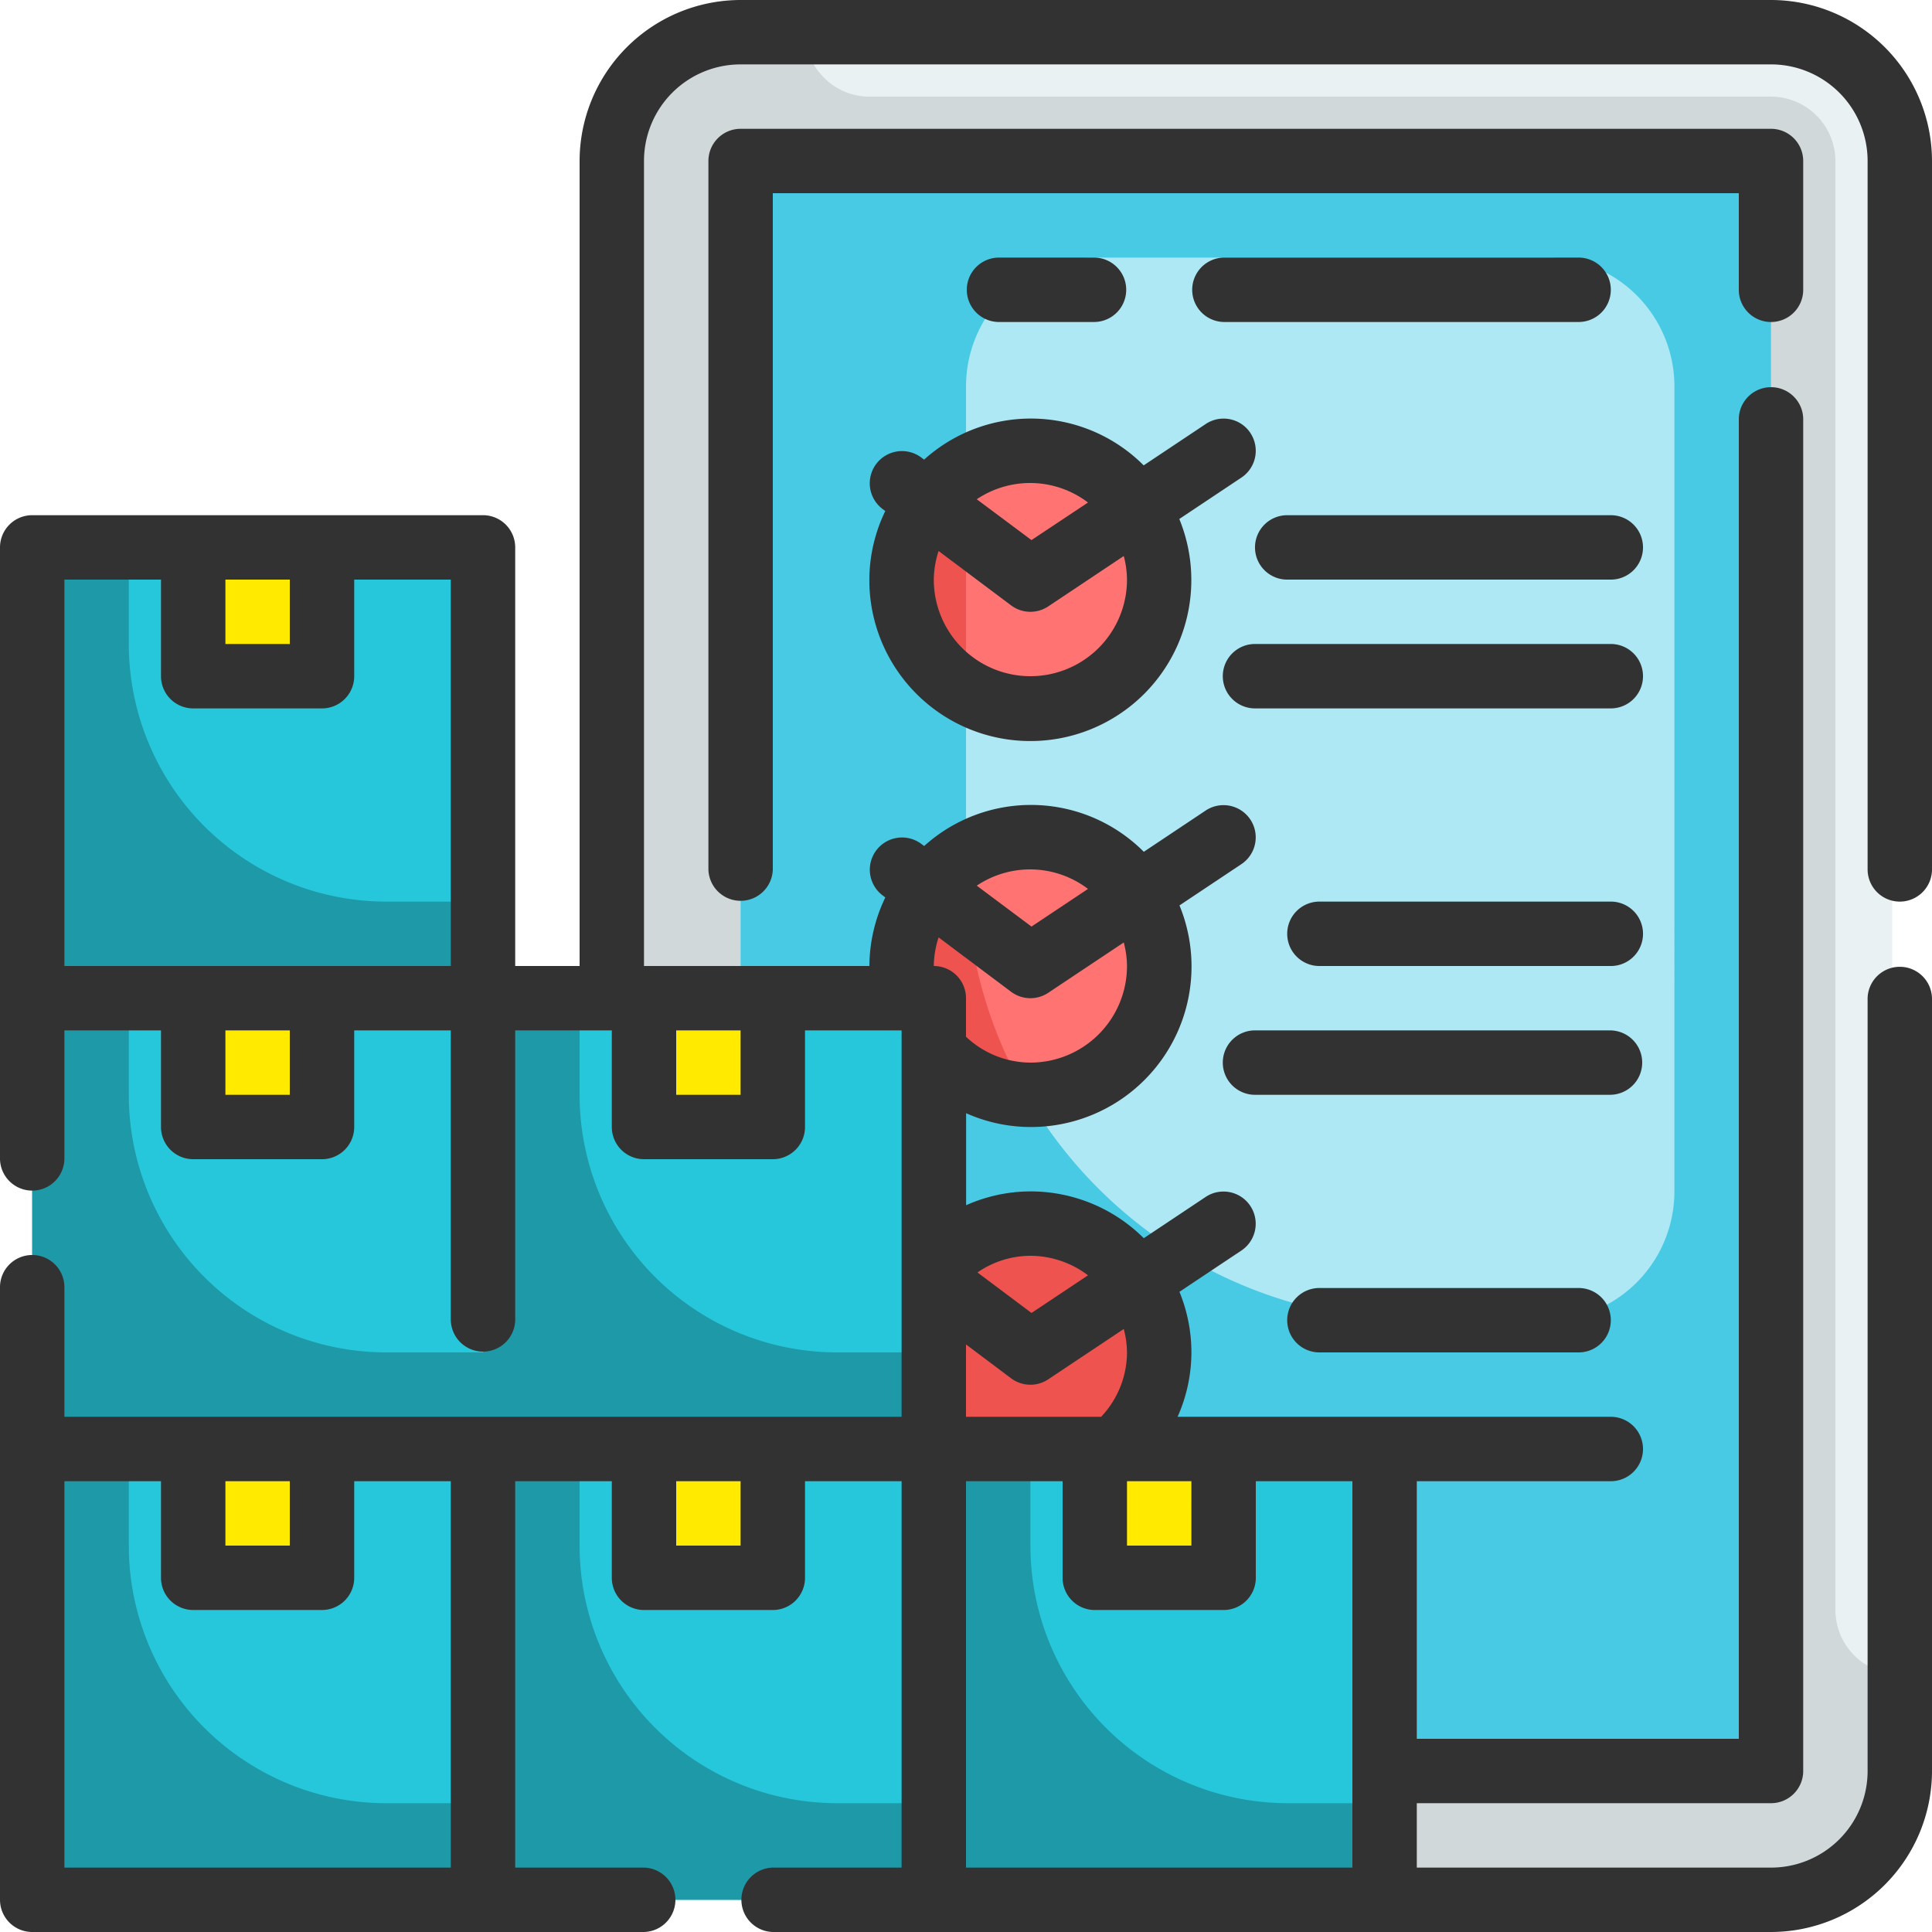 <svg xmlns="http://www.w3.org/2000/svg" width="97" height="97" viewBox="0 0 97 97">
  <g id="Grupo_166219" data-name="Grupo 166219" transform="translate(8985 8528.8)">
    <g id="Fill_Outline" data-name="Fill Outline" transform="translate(-8987 -8530.8)">
      <g id="Color" transform="translate(3.617 3.617)">
        <rect id="Rectángulo_45812" data-name="Rectángulo 45812" width="64" height="93" rx="4" transform="translate(29.383 0.383)" fill="#e9f1f2"/>
        <path id="Trazado_231275" data-name="Trazado 231275" d="M85.667,85.45V90.3A6.467,6.467,0,0,1,79.2,96.767H27.467A6.467,6.467,0,0,1,21,90.3V9.467A6.467,6.467,0,0,1,27.467,3H30.7a3.161,3.161,0,0,0,.954,2.28,3.161,3.161,0,0,0,2.28.954H79.2a3.243,3.243,0,0,1,3.233,3.233v72.75A3.243,3.243,0,0,0,85.667,85.45Z" transform="translate(8.1 -3)" fill="#d0d8da"/>
        <path id="Trazado_231276" data-name="Trazado 231276" d="M25,7H76.733V87.833H25Z" transform="translate(10.567 -0.533)" fill="#ade8f4"/>
        <path id="Trazado_231277" data-name="Trazado 231277" d="M25,7V87.833H76.733V7ZM71.883,58.733A6.467,6.467,0,0,1,65.417,65.2H58.95A22.633,22.633,0,0,1,36.317,42.567V18.317a6.467,6.467,0,0,1,6.467-6.467H65.417a6.467,6.467,0,0,1,6.467,6.467Z" transform="translate(10.567 -0.533)" fill="#48cae4"/>
        <circle id="Elipse_6940" data-name="Elipse 6940" cx="6.5" cy="6.5" r="6.5" transform="translate(43.383 21.383)" fill="#ff7373"/>
        <circle id="Elipse_6941" data-name="Elipse 6941" cx="6.5" cy="6.5" r="6.5" transform="translate(43.383 40.383)" fill="#ff7373"/>
        <g id="Grupo_163175" data-name="Grupo 163175" transform="translate(43.649 21.89)">
          <circle id="Elipse_6942" data-name="Elipse 6942" cx="6.5" cy="6.5" r="6.5" transform="translate(-0.266 37.494)" fill="#ef5350"/>
          <path id="Trazado_231278" data-name="Trazado 231278" d="M33.233,16.54V27.727a6.455,6.455,0,0,1,0-11.187Z" transform="translate(-29.999 -16.54)" fill="#ef5350"/>
          <path id="Trazado_231279" data-name="Trazado 231279" d="M36.273,40.584A6.454,6.454,0,0,1,33.234,28.54v.744a22.383,22.383,0,0,0,3.039,11.3Z" transform="translate(-30 -9.14)" fill="#ef5350"/>
        </g>
        <path id="Trazado_231280" data-name="Trazado 231280" d="M3,19H25.633V41.633H3Z" transform="translate(-3 6.867)" fill="#26c7db"/>
        <path id="Trazado_231281" data-name="Trazado 231281" d="M8,19h6.467v6.467H8Z" transform="translate(0.083 6.867)" fill="#ffea00"/>
        <path id="Trazado_231282" data-name="Trazado 231282" d="M25.633,36.783v4.85H3V19H7.85v4.85A12.933,12.933,0,0,0,20.783,36.783Z" transform="translate(-3 6.867)" fill="#1e99a8"/>
        <path id="Trazado_231283" data-name="Trazado 231283" d="M3,33H25.633V55.633H3Z" transform="translate(-3 15.5)" fill="#26c7db"/>
        <path id="Trazado_231284" data-name="Trazado 231284" d="M8,33h6.467v6.467H8Z" transform="translate(0.083 15.5)" fill="#ffea00"/>
        <path id="Trazado_231285" data-name="Trazado 231285" d="M25.633,50.783v4.85H3V33H7.85v4.85A12.933,12.933,0,0,0,20.783,50.783Z" transform="translate(-3 15.5)" fill="#1e99a8"/>
        <path id="Trazado_231286" data-name="Trazado 231286" d="M3,47H25.633V69.633H3Z" transform="translate(-3 24.133)" fill="#26c7db"/>
        <path id="Trazado_231287" data-name="Trazado 231287" d="M8,47h6.467v6.467H8Z" transform="translate(0.083 24.133)" fill="#ffea00"/>
        <path id="Trazado_231288" data-name="Trazado 231288" d="M25.633,64.783v4.85H3V47H7.85v4.85A12.933,12.933,0,0,0,20.783,64.783Z" transform="translate(-3 24.133)" fill="#1e99a8"/>
        <path id="Trazado_231289" data-name="Trazado 231289" d="M17,33H39.633V55.633H17Z" transform="translate(5.633 15.5)" fill="#26c7db"/>
        <path id="Trazado_231290" data-name="Trazado 231290" d="M22,33h6.467v6.467H22Z" transform="translate(8.717 15.5)" fill="#ffea00"/>
        <path id="Trazado_231291" data-name="Trazado 231291" d="M39.633,50.783v4.85H17V33h4.85v4.85A12.933,12.933,0,0,0,34.783,50.783Z" transform="translate(5.633 15.5)" fill="#1e99a8"/>
        <path id="Trazado_231292" data-name="Trazado 231292" d="M17,47H39.633V69.633H17Z" transform="translate(5.633 24.133)" fill="#26c7db"/>
        <path id="Trazado_231293" data-name="Trazado 231293" d="M22,47h6.467v6.467H22Z" transform="translate(8.717 24.133)" fill="#ffea00"/>
        <path id="Trazado_231294" data-name="Trazado 231294" d="M39.633,64.783v4.85H17V47h4.85v4.85A12.933,12.933,0,0,0,34.783,64.783Z" transform="translate(5.633 24.133)" fill="#1e99a8"/>
        <path id="Trazado_231295" data-name="Trazado 231295" d="M31,47H53.633V69.633H31Z" transform="translate(14.267 24.133)" fill="#26c7db"/>
        <path id="Trazado_231296" data-name="Trazado 231296" d="M36,47h6.467v6.467H36Z" transform="translate(17.35 24.133)" fill="#ffea00"/>
        <path id="Trazado_231297" data-name="Trazado 231297" d="M53.633,64.783v4.85H31V47h4.85v4.85A12.933,12.933,0,0,0,48.783,64.783Z" transform="translate(14.267 24.133)" fill="#1e99a8"/>
      </g>
      <g id="Outline_copy" data-name="Outline copy" transform="translate(2 2)">
        <path id="Trazado_231298" data-name="Trazado 231298" d="M97.383,47.267A1.617,1.617,0,0,0,99,45.65V10.083A8.093,8.093,0,0,0,90.917,2H39.183A8.093,8.093,0,0,0,31.1,10.083V50.5H27.867V29.483a1.617,1.617,0,0,0-1.617-1.617H3.617A1.617,1.617,0,0,0,2,29.483V60.2a1.617,1.617,0,0,0,3.233,0V53.733h4.85v4.85A1.617,1.617,0,0,0,11.7,60.2h6.467a1.617,1.617,0,0,0,1.617-1.617v-4.85h4.85v14.55a1.617,1.617,0,0,0,3.233,0V53.733h4.85v4.85A1.617,1.617,0,0,0,34.333,60.2H40.8a1.617,1.617,0,0,0,1.617-1.617v-4.85h4.85v19.4H5.233V66.667a1.617,1.617,0,1,0-3.233,0V97.383A1.617,1.617,0,0,0,3.617,99H34.333a1.617,1.617,0,0,0,0-3.233H27.867v-19.4h4.85v4.85a1.617,1.617,0,0,0,1.617,1.617H40.8a1.617,1.617,0,0,0,1.617-1.617v-4.85h4.85v19.4H40.8A1.617,1.617,0,0,0,40.8,99H90.917A8.093,8.093,0,0,0,99,90.917v-38.8a1.617,1.617,0,0,0-3.233,0v38.8a4.85,4.85,0,0,1-4.85,4.85H73.133V92.533H90.917a1.617,1.617,0,0,0,1.617-1.617v-67.9a1.617,1.617,0,0,0-3.233,0V89.3H73.133V76.367h9.7a1.617,1.617,0,1,0,0-3.233H61.123a7.962,7.962,0,0,0,.694-3.233,8.048,8.048,0,0,0-.6-3.043l3.119-2.079a1.617,1.617,0,0,0-1.795-2.69l-3.115,2.077a8.053,8.053,0,0,0-5.687-2.349,7.962,7.962,0,0,0-3.233.694V57.89a7.962,7.962,0,0,0,3.233.694,8.062,8.062,0,0,0,7.479-11.126l3.119-2.079a1.617,1.617,0,0,0-1.795-2.69l-3.115,2.077A8,8,0,0,0,48.4,44.476l-.162-.12a1.617,1.617,0,0,0-1.94,2.587l.152.115a7.988,7.988,0,0,0-.8,3.442H34.333V10.083a4.85,4.85,0,0,1,4.85-4.85H90.917a4.85,4.85,0,0,1,4.85,4.85V45.65a1.617,1.617,0,0,0,1.617,1.617ZM16.55,76.367V79.6H13.317V76.367Zm-11.317,0h4.85v4.85A1.617,1.617,0,0,0,11.7,82.833h6.467a1.617,1.617,0,0,0,1.617-1.617v-4.85h4.85v19.4H5.233ZM39.183,79.6H35.95V76.367h3.233ZM69.9,76.367v19.4H50.5v-19.4h4.85v4.85a1.617,1.617,0,0,0,1.617,1.617h6.467a1.617,1.617,0,0,0,1.617-1.617v-4.85ZM61.817,79.6H58.583V76.367h3.233Zm-3.233-9.7a4.729,4.729,0,0,1-1.3,3.233H50.5V69.5l2.263,1.7a1.617,1.617,0,0,0,1.867.052l3.791-2.527A4.748,4.748,0,0,1,58.583,69.9Zm-1.958-3.87-2.837,1.89-2.713-2.034a4.7,4.7,0,0,1,2.658-.836,4.8,4.8,0,0,1,2.892.98ZM53.733,45.65a4.8,4.8,0,0,1,2.892.98l-2.837,1.89L51.04,46.466A4.819,4.819,0,0,1,53.733,45.65Zm-4.609,3.414,3.639,2.729a1.617,1.617,0,0,0,1.867.052l3.791-2.527a4.748,4.748,0,0,1,.162,1.182,4.85,4.85,0,0,1-4.85,4.85,4.729,4.729,0,0,1-3.233-1.3V52.117A1.617,1.617,0,0,0,48.883,50.5,4.8,4.8,0,0,1,49.124,49.064ZM16.55,31.1v3.233H13.317V31.1Zm-11.317,0h4.85v4.85A1.617,1.617,0,0,0,11.7,37.567h6.467a1.617,1.617,0,0,0,1.617-1.617V31.1h4.85V50.5H5.233ZM16.55,56.967H13.317V53.733H16.55Zm22.633-3.233v3.233H35.95V53.733Z" transform="translate(-2 -2)" fill="#323232"/>
        <path id="Trazado_231299" data-name="Trazado 231299" d="M77.35,15.7a1.617,1.617,0,0,0,1.617-1.617V7.617A1.617,1.617,0,0,0,77.35,6H25.617A1.617,1.617,0,0,0,24,7.617V43.183a1.617,1.617,0,0,0,3.233,0V9.233h48.5v4.85A1.617,1.617,0,0,0,77.35,15.7Z" transform="translate(11.567 0.467)" fill="#323232"/>
        <path id="Trazado_231300" data-name="Trazado 231300" d="M48.129,15.72a1.617,1.617,0,0,0-2.242-.448l-3.115,2.077a8,8,0,0,0-11.024-.289l-.162-.12a1.617,1.617,0,0,0-1.94,2.587l.152.115a7.988,7.988,0,0,0-.8,3.442,8.083,8.083,0,1,0,15.562-3.043l3.119-2.079a1.617,1.617,0,0,0,.448-2.242ZM37.084,18.234a4.8,4.8,0,0,1,2.892.98L37.139,21.1,34.391,19.05a4.819,4.819,0,0,1,2.693-.816Zm4.85,4.85a4.85,4.85,0,1,1-9.7,0,4.8,4.8,0,0,1,.241-1.436l3.639,2.729a1.617,1.617,0,0,0,1.867.052L41.772,21.9a4.748,4.748,0,0,1,.162,1.182Z" transform="translate(14.649 6.016)" fill="#323232"/>
        <path id="Trazado_231301" data-name="Trazado 231301" d="M59.4,22H41.617a1.617,1.617,0,1,0,0,3.233H59.4A1.617,1.617,0,1,0,59.4,22Z" transform="translate(21.433 10.333)" fill="#323232"/>
        <path id="Trazado_231302" data-name="Trazado 231302" d="M61.017,35.617A1.617,1.617,0,0,0,59.4,34H41.617a1.617,1.617,0,1,0,0,3.233H59.4A1.617,1.617,0,0,0,61.017,35.617Z" transform="translate(21.433 17.733)" fill="#323232"/>
        <path id="Trazado_231303" data-name="Trazado 231303" d="M58.783,18H42.617a1.617,1.617,0,1,0,0,3.233H58.783a1.617,1.617,0,1,0,0-3.233Z" transform="translate(22.05 7.867)" fill="#323232"/>
        <path id="Trazado_231304" data-name="Trazado 231304" d="M58.167,30H43.617a1.617,1.617,0,1,0,0,3.233h14.55a1.617,1.617,0,1,0,0-3.233Z" transform="translate(22.667 15.267)" fill="#323232"/>
        <path id="Trazado_231305" data-name="Trazado 231305" d="M43.617,42a1.617,1.617,0,1,0,0,3.233H56.55a1.617,1.617,0,1,0,0-3.233Z" transform="translate(22.667 22.667)" fill="#323232"/>
        <path id="Trazado_231306" data-name="Trazado 231306" d="M58.4,13.233A1.617,1.617,0,1,0,58.4,10H40.617a1.617,1.617,0,0,0,0,3.233Z" transform="translate(20.817 2.933)" fill="#323232"/>
        <path id="Trazado_231307" data-name="Trazado 231307" d="M38.467,13.233a1.617,1.617,0,0,0,0-3.233h-4.85a1.617,1.617,0,0,0,0,3.233Z" transform="translate(16.5 2.933)" fill="#323232"/>
      </g>
    </g>
  </g>
</svg>
